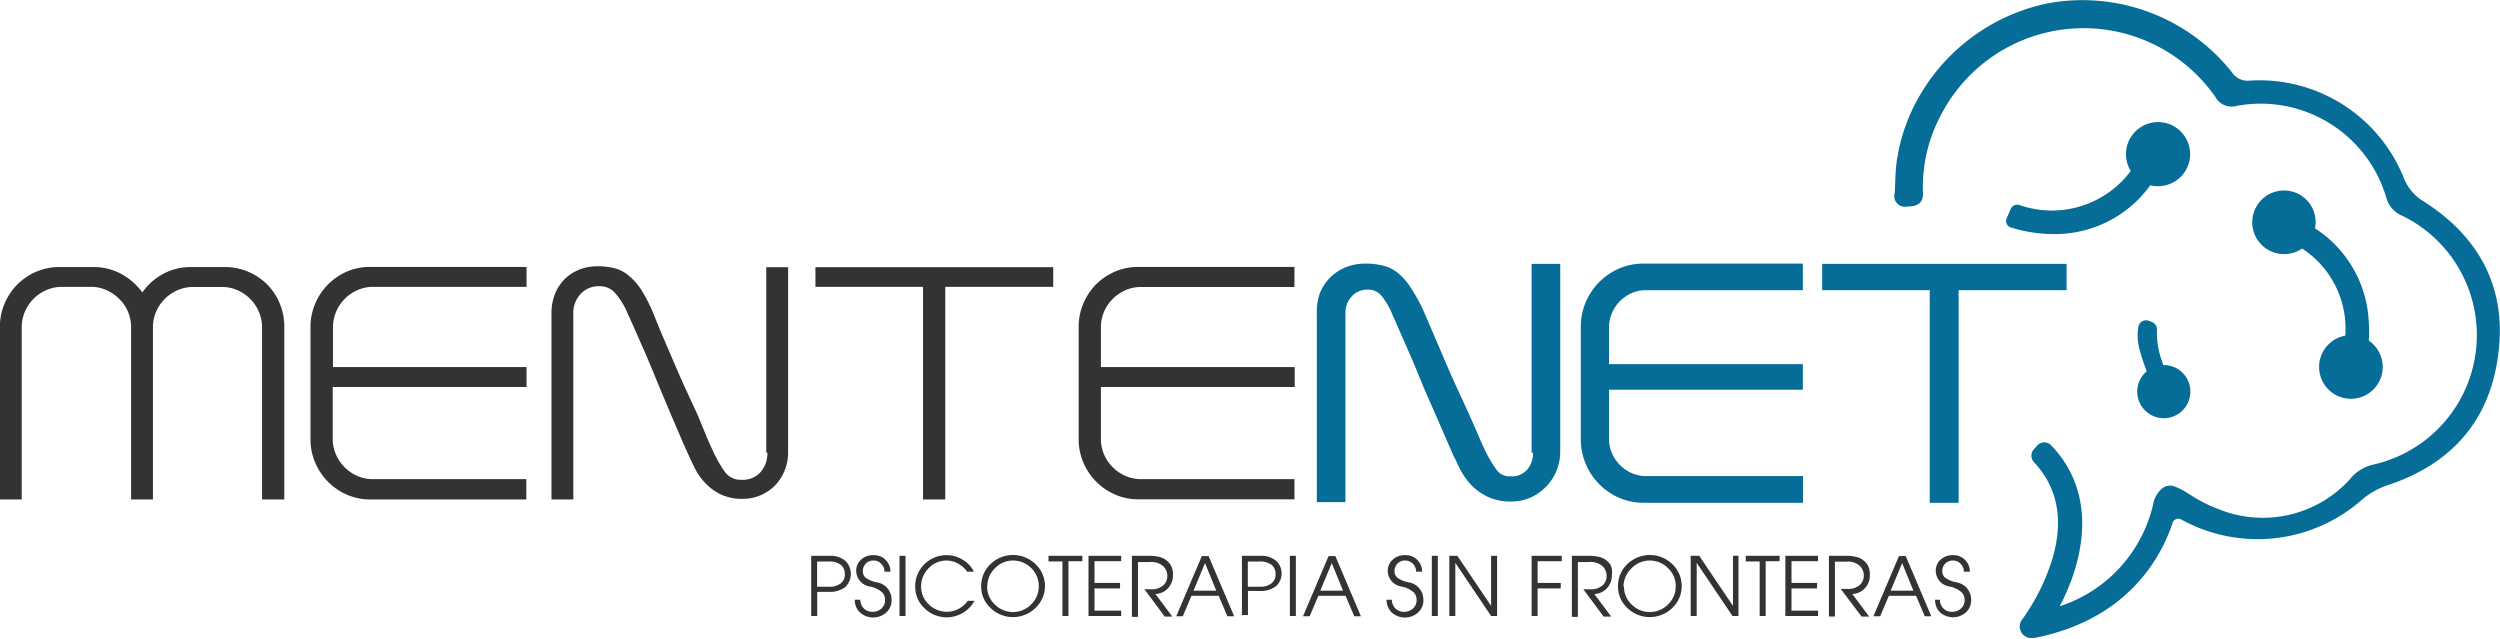 <svg id="Layer_1" data-name="Layer 1" xmlns="http://www.w3.org/2000/svg" viewBox="0 0 195.66 50"><defs><style>.cls-1{fill:#333;}.cls-2{fill:#056d97;}</style></defs><title>logo-nav</title><path class="cls-1" d="M4455.42,57h1.41a1.83,1.83,0,0,1,1.26.38,1.44,1.44,0,0,1,0,2.07,2,2,0,0,1-1.31.37h-0.88v1.89h-0.47V57Zm0.47,0.42v2h1a1.35,1.35,0,0,0,.83-0.25,0.86,0.86,0,0,0,.34-0.74,0.89,0.89,0,0,0-.31-0.72,1.48,1.48,0,0,0-1-.26h-0.88Z" transform="translate(-4391.94 -13.5)"/><path class="cls-1" d="M4459.27,60.42a1,1,0,0,0,.26.68,0.92,0.92,0,0,0,.71.28,1,1,0,0,0,.68-0.25,0.88,0.88,0,0,0,.29-0.7,0.85,0.85,0,0,0-.22-0.56,2,2,0,0,0-.93-0.46,1.26,1.26,0,0,1-1.11-1.21,1.16,1.16,0,0,1,.38-0.9,1.37,1.37,0,0,1,1-.35,1.24,1.24,0,0,1,.93.38,1.26,1.26,0,0,1,.37.91h-0.47a0.83,0.83,0,0,0-.25-0.61,0.78,0.78,0,0,0-.59-0.26,0.81,0.81,0,0,0-.62.24,0.83,0.83,0,0,0-.23.59,0.67,0.67,0,0,0,.2.5,2.19,2.19,0,0,0,.86.37,1.37,1.37,0,0,1,1.19,1.37,1.28,1.28,0,0,1-.42,1,1.55,1.55,0,0,1-2.05,0,1.32,1.32,0,0,1-.41-1h0.47Z" transform="translate(-4391.94 -13.5)"/><path class="cls-1" d="M4462.34,57h0.47v4.71h-0.47V57Z" transform="translate(-4391.94 -13.5)"/><path class="cls-1" d="M4467.68,60.52h0.53a2.48,2.48,0,0,1-3.91.59,2.26,2.26,0,0,1-.73-1.69,2.37,2.37,0,0,1,.72-1.76,2.41,2.41,0,0,1,1.75-.71,2.34,2.34,0,0,1,1.25.36,2.23,2.23,0,0,1,.87.93h-0.53a2,2,0,0,0-.71-0.63,1.83,1.83,0,0,0-.88-0.24,1.92,1.92,0,0,0-1.42.6,2,2,0,0,0-.59,1.44,1.88,1.88,0,0,0,.6,1.39A2,2,0,0,0,4467.68,60.52Z" transform="translate(-4391.94 -13.5)"/><path class="cls-1" d="M4468.73,59.41a2.36,2.36,0,0,1,.73-1.76,2.53,2.53,0,0,1,3.52,0,2.35,2.35,0,0,1,0,3.43,2.52,2.52,0,0,1-3.52,0A2.28,2.28,0,0,1,4468.73,59.41Zm0.47,0a1.9,1.9,0,0,0,.59,1.39,2,2,0,0,0,2.86,0,2,2,0,0,0,0-2.84,2,2,0,0,0-1.41-.59,1.94,1.94,0,0,0-1.43.6A2,2,0,0,0,4469.21,59.41Z" transform="translate(-4391.94 -13.5)"/><path class="cls-1" d="M4474,57h2.65v0.42h-1.09v4.29h-0.47V57.44H4474V57Z" transform="translate(-4391.94 -13.5)"/><path class="cls-1" d="M4477.13,61.73V57h2.56v0.42h-2.09v1.7h2v0.43h-2v1.74h2.09v0.42h-2.56Z" transform="translate(-4391.94 -13.5)"/><path class="cls-1" d="M4483.74,58.52a1.45,1.45,0,0,1-.37,1,1.4,1.4,0,0,1-1,.47l1.32,1.77h-0.59l-1.59-2.14H4482a1.36,1.36,0,0,0,1-.32,1,1,0,0,0,.3-0.73,1.08,1.08,0,0,0-.3-0.74,1.39,1.39,0,0,0-1.08-.34H4481v4.29h-0.47V57h1.2a3.45,3.45,0,0,1,1,.1,1.46,1.46,0,0,1,.85.65A1.51,1.51,0,0,1,4483.74,58.52Z" transform="translate(-4391.94 -13.5)"/><path class="cls-1" d="M4484,61.73l2-4.71h0.53l2,4.71H4488l-0.68-1.6h-2.13l-0.68,1.6H4484Zm1.35-2h1.78l-0.88-2.16Z" transform="translate(-4391.94 -13.5)"/><path class="cls-1" d="M4489.13,57h1.41a1.82,1.82,0,0,1,1.26.38,1.3,1.3,0,0,1,.44,1,1.29,1.29,0,0,1-.44,1,2,2,0,0,1-1.31.37h-0.88v1.89h-0.47V57Zm0.47,0.42v2h1a1.35,1.35,0,0,0,.83-0.25,0.86,0.86,0,0,0,.34-0.74,0.89,0.89,0,0,0-.31-0.72,1.49,1.49,0,0,0-1-.26h-0.88Z" transform="translate(-4391.94 -13.5)"/><path class="cls-1" d="M4492.89,57h0.47v4.71h-0.47V57Z" transform="translate(-4391.94 -13.5)"/><path class="cls-1" d="M4493.92,61.73l2-4.71h0.53l2,4.71h-0.52l-0.68-1.6h-2.13l-0.68,1.6h-0.49Zm1.35-2h1.78l-0.88-2.16Z" transform="translate(-4391.94 -13.5)"/><path class="cls-1" d="M4500.87,60.42a1,1,0,0,0,.26.68,0.92,0.92,0,0,0,.71.28,1,1,0,0,0,.68-0.25,0.88,0.88,0,0,0,.29-0.7,0.83,0.83,0,0,0-.22-0.56,2,2,0,0,0-.93-0.46,1.26,1.26,0,0,1-1.11-1.21,1.16,1.16,0,0,1,.39-0.9,1.37,1.37,0,0,1,1-.35,1.24,1.24,0,0,1,.93.38,1.26,1.26,0,0,1,.37.91h-0.47a0.84,0.84,0,0,0-.25-0.61,0.79,0.79,0,0,0-.59-0.26,0.8,0.8,0,0,0-.62.24,0.83,0.83,0,0,0-.23.59,0.67,0.67,0,0,0,.21.5,2.18,2.18,0,0,0,.86.37,1.37,1.37,0,0,1,1.19,1.37,1.27,1.27,0,0,1-.42,1,1.54,1.54,0,0,1-2.05,0,1.32,1.32,0,0,1-.41-1h0.47Z" transform="translate(-4391.94 -13.5)"/><path class="cls-1" d="M4504,57h0.47v4.71H4504V57Z" transform="translate(-4391.94 -13.5)"/><path class="cls-1" d="M4505.38,57H4506l2.64,3.92V57h0.47v4.71h-0.47l-2.8-4.16v4.16h-0.47V57Z" transform="translate(-4391.94 -13.5)"/><path class="cls-1" d="M4511.81,61.73V57h2.36v0.42h-1.89v1.7h1.81v0.43h-1.81v2.16h-0.47Z" transform="translate(-4391.94 -13.5)"/><path class="cls-1" d="M4518.09,58.52a1.45,1.45,0,0,1-.37,1,1.4,1.4,0,0,1-1,.47l1.32,1.77h-0.59l-1.59-2.14h0.52a1.36,1.36,0,0,0,1-.32,1,1,0,0,0,.3-0.73,1.08,1.08,0,0,0-.3-0.74,1.39,1.39,0,0,0-1.08-.34h-0.87v4.29h-0.47V57h1.2a3.45,3.45,0,0,1,1,.1,1.46,1.46,0,0,1,.85.65A1.53,1.53,0,0,1,4518.09,58.52Z" transform="translate(-4391.94 -13.5)"/><path class="cls-1" d="M4518.57,59.41a2.36,2.36,0,0,1,.73-1.76,2.53,2.53,0,0,1,3.52,0,2.36,2.36,0,0,1,0,3.43,2.52,2.52,0,0,1-3.52,0A2.28,2.28,0,0,1,4518.57,59.41Zm0.47,0a1.89,1.89,0,0,0,.59,1.39,2,2,0,0,0,2.86,0,1.93,1.93,0,0,0,.6-1.42,1.9,1.9,0,0,0-.61-1.42,2,2,0,0,0-1.41-.59,1.94,1.94,0,0,0-1.43.6A2,2,0,0,0,4519,59.41Z" transform="translate(-4391.94 -13.5)"/><path class="cls-1" d="M4524.29,57h0.64l2.64,3.92V57H4528v4.71h-0.47l-2.8-4.16v4.16h-0.47V57Z" transform="translate(-4391.94 -13.5)"/><path class="cls-1" d="M4528.57,57h2.65v0.42h-1.09v4.29h-0.47V57.44h-1.09V57Z" transform="translate(-4391.94 -13.5)"/><path class="cls-1" d="M4531.67,61.73V57h2.56v0.42h-2.08v1.7h2v0.43h-2v1.74h2.08v0.42h-2.56Z" transform="translate(-4391.94 -13.5)"/><path class="cls-1" d="M4538.28,58.52a1.44,1.44,0,0,1-.37,1,1.39,1.39,0,0,1-1,.47l1.32,1.77h-0.59L4536,59.59h0.51a1.36,1.36,0,0,0,1-.32,1,1,0,0,0,.3-0.73,1.09,1.09,0,0,0-.3-0.74,1.39,1.39,0,0,0-1.08-.34h-0.88v4.29h-0.47V57h1.2a3.47,3.47,0,0,1,1,.1,1.46,1.46,0,0,1,.85.65A1.52,1.52,0,0,1,4538.28,58.52Z" transform="translate(-4391.94 -13.5)"/><path class="cls-1" d="M4538.56,61.73l2-4.71h0.53l2,4.71h-0.51l-0.68-1.6h-2.13l-0.68,1.6h-0.49Zm1.35-2h1.78l-0.88-2.16Z" transform="translate(-4391.94 -13.5)"/><path class="cls-1" d="M4543.76,60.42a1,1,0,0,0,.26.68,0.91,0.91,0,0,0,.71.28,1,1,0,0,0,.68-0.25,0.88,0.88,0,0,0,.29-0.7,0.84,0.84,0,0,0-.22-0.56,2,2,0,0,0-.93-0.46,1.26,1.26,0,0,1-1.11-1.21,1.16,1.16,0,0,1,.38-0.9,1.37,1.37,0,0,1,1-.35,1.24,1.24,0,0,1,.92.38,1.26,1.26,0,0,1,.37.91h-0.47a0.84,0.84,0,0,0-.25-0.61,0.79,0.79,0,0,0-.59-0.26,0.81,0.81,0,0,0-.62.24,0.83,0.83,0,0,0-.23.59,0.66,0.66,0,0,0,.21.5,2.16,2.16,0,0,0,.86.37,1.37,1.37,0,0,1,1.19,1.37,1.28,1.28,0,0,1-.42,1,1.54,1.54,0,0,1-2,0,1.32,1.32,0,0,1-.4-1h0.47Z" transform="translate(-4391.94 -13.5)"/><path class="cls-2" d="M4560.23,28a2.51,2.51,0,1,0-1.53-1.12,7.7,7.7,0,0,1-8.73,2.66,0.56,0.56,0,0,0-.69.38l-0.29.66a0.53,0.53,0,0,0,.32.72,11.32,11.32,0,0,0,3.36.52A9.19,9.19,0,0,0,4560.23,28Z" transform="translate(-4391.94 -13.5)"/><path class="cls-2" d="M4559.51,43.07a2.08,2.08,0,1,0,1.75-1,6.74,6.74,0,0,1-.51-2.78,0.61,0.61,0,0,0-.39-0.59l-0.24-.09a0.61,0.61,0,0,0-.82.46c-0.17,1,0,1.73.65,3.49A2.05,2.05,0,0,0,4559.51,43.07Z" transform="translate(-4391.94 -13.5)"/><path class="cls-2" d="M4570.59,28.41a2.49,2.49,0,1,0,1.52,4.54,7.47,7.47,0,0,1,3.38,6.82,2.49,2.49,0,1,0,1.84.39,10.94,10.94,0,0,0,0-1.43,9.2,9.2,0,0,0-4.21-7.36A2.47,2.47,0,0,0,4570.59,28.41Z" transform="translate(-4391.94 -13.5)"/><path class="cls-2" d="M4581.62,29.26a3.68,3.68,0,0,1-1.54-1.81A12.17,12.17,0,0,0,4568,19.81a1.46,1.46,0,0,1-1.37-.64,14.94,14.94,0,0,0-14.36-5.42,15.11,15.11,0,0,0-9.9,6.92,14.37,14.37,0,0,0-1.88,4.81c0,0.18-.07.36-0.09,0.54-0.13.86-.12,1.71-0.17,2.57a0.84,0.84,0,0,0,1,1.07c0.68,0,1.24-.19,1.21-1.07a11.92,11.92,0,0,1,1.36-6,12.57,12.57,0,0,1,21.51-1.52,1.47,1.47,0,0,0,1.72.71A10.25,10.25,0,0,1,4578.71,29a2.11,2.11,0,0,0,1.25,1.39,10.39,10.39,0,0,1-2.32,19.48,3.24,3.24,0,0,0-1.79,1.14,9.2,9.2,0,0,1-10.22,2.36c-2.09-.81-2.37-1.37-3.48-1.79s-1.63,1.09-1.63,1.09a11,11,0,0,1-7.38,8.28c1.83-3.47,3.07-8.69-.66-12.59a0.74,0.74,0,0,0-1.09,0l-0.27.3a0.74,0.74,0,0,0,0,1c1.86,2,2.35,4.5,1.45,7.57a16.4,16.4,0,0,1-2.3,4.66l-0.08.11a0.9,0.9,0,0,0,.89,1.42l0.13,0c7.23-1.44,9.85-6.25,10.77-9a0.47,0.47,0,0,1,.68-0.26,12.35,12.35,0,0,0,14.1-1.52,6,6,0,0,1,2.06-1.17c4.83-1.6,7.89-4.88,8.61-10C4588.2,36.24,4586.12,32.12,4581.62,29.26Z" transform="translate(-4391.94 -13.5)"/><path class="cls-1" d="M4412.85,35.76a4.77,4.77,0,0,0-1.5-1,4.66,4.66,0,0,0-1.84-.36h-2.6a4.54,4.54,0,0,0-2.21.54,4.68,4.68,0,0,0-1.62,1.45,4.91,4.91,0,0,0-1.65-1.45,4.54,4.54,0,0,0-2.21-.54h-2.6a4.57,4.57,0,0,0-1.83.36,4.79,4.79,0,0,0-1.49,1,4.71,4.71,0,0,0-1,1.5,4.64,4.64,0,0,0-.37,1.84V52.59h1.71V39.13a3.06,3.06,0,0,1,.25-1.24,3.19,3.19,0,0,1,1.69-1.69,3.05,3.05,0,0,1,1.24-.25h2.22a2.94,2.94,0,0,1,1.22.25,3.46,3.46,0,0,1,1,.68,3.13,3.13,0,0,1,.69,1,3.07,3.07,0,0,1,.25,1.24V52.59h1.71V39.13a3.06,3.06,0,0,1,.25-1.24,3.21,3.21,0,0,1,.68-1,3.25,3.25,0,0,1,1-.68,3,3,0,0,1,1.22-.25h2.24a3,3,0,0,1,1.22.25,3.22,3.22,0,0,1,1.68,1.69,3.06,3.06,0,0,1,.25,1.24V52.59h1.74V39.1A4.69,4.69,0,0,0,4412.85,35.76Z" transform="translate(-4391.94 -13.5)"/><path class="cls-1" d="M4419.1,34.75a4.74,4.74,0,0,0-2.49,2.51,4.61,4.61,0,0,0-.37,1.84v8.77a4.61,4.61,0,0,0,.37,1.84,4.74,4.74,0,0,0,2.49,2.51,4.53,4.53,0,0,0,1.83.37h12.2V51h-12a3,3,0,0,1-1.22-.25,3.22,3.22,0,0,1-1.68-1.69,3.05,3.05,0,0,1-.25-1.23V43.79h15.17V42.23H4418v-3.1a3.06,3.06,0,0,1,.25-1.24,3.22,3.22,0,0,1,1.68-1.69,3,3,0,0,1,1.22-.25h12V34.39h-12.2A4.56,4.56,0,0,0,4419.1,34.75Z" transform="translate(-4391.94 -13.5)"/><path class="cls-1" d="M4452,48.93a2.26,2.26,0,0,1-.52,1.5,1.84,1.84,0,0,1-1.5.62,1.52,1.52,0,0,1-1.29-.59,9.94,9.94,0,0,1-1-1.78c-0.07-.13-0.21-0.45-0.42-0.93L4446.55,46l-1-2.17q-0.53-1.17-1-2.28l-0.88-2.05L4443.06,38a12.79,12.79,0,0,0-.93-1.82,4.75,4.75,0,0,0-1-1.12,2.77,2.77,0,0,0-1.1-.57,5.43,5.43,0,0,0-1.35-.15,3.66,3.66,0,0,0-1.47.29,3.4,3.4,0,0,0-1.14.78,3.44,3.44,0,0,0-.72,1.16,4,4,0,0,0-.25,1.43V52.59h1.71V38a2.13,2.13,0,0,1,.56-1.48,1.9,1.9,0,0,1,1.49-.62,1.58,1.58,0,0,1,1.21.52,5.89,5.89,0,0,1,1,1.63q0.18,0.38.57,1.27l0.88,2q0.49,1.15,1,2.41l1,2.38,0.86,2c0.25,0.56.42,0.94,0.52,1.15s0.28,0.62.48,1a4.87,4.87,0,0,0,.78,1.07,4.23,4.23,0,0,0,1.18.86,3.88,3.88,0,0,0,1.74.35,3.45,3.45,0,0,0,1.41-.29,3.64,3.64,0,0,0,1.13-.78,3.7,3.7,0,0,0,1-2.58V34.41l-1.71,0V48.93Z" transform="translate(-4391.94 -13.5)"/><polygon class="cls-1" points="63.82 22.45 72.24 22.45 72.24 39.09 73.98 39.09 73.98 22.45 82.43 22.45 82.43 20.91 63.82 20.91 63.82 22.45"/><path class="cls-1" d="M4478.35,37.89a3.23,3.23,0,0,1,.68-1,3.28,3.28,0,0,1,1-.68,3,3,0,0,1,1.22-.25h12V34.39h-12.2a4.57,4.57,0,0,0-1.83.36,4.76,4.76,0,0,0-1.49,1,4.69,4.69,0,0,0-1,1.5,4.61,4.61,0,0,0-.37,1.84v8.77a4.61,4.61,0,0,0,.37,1.84,4.73,4.73,0,0,0,2.49,2.51,4.53,4.53,0,0,0,1.83.37h12.2V51h-12a3,3,0,0,1-1.22-.25,3.27,3.27,0,0,1-1-.68,3.23,3.23,0,0,1-.68-1,3.05,3.05,0,0,1-.25-1.23V43.79h15.17V42.23H4478.1v-3.1A3.06,3.06,0,0,1,4478.35,37.89Z" transform="translate(-4391.94 -13.5)"/><path class="cls-2" d="M4511.92,48.93a2,2,0,0,1-.46,1.33,1.59,1.59,0,0,1-1.3.52,1.26,1.26,0,0,1-1.08-.49,9.84,9.84,0,0,1-1-1.73q-0.1-.2-0.41-0.92t-0.76-1.73l-1-2.17c-0.35-.78-0.69-1.54-1-2.28l-0.88-2.05-0.63-1.47a13.09,13.09,0,0,0-1-1.85,5,5,0,0,0-1-1.18,3,3,0,0,0-1.2-.62,5.65,5.65,0,0,0-1.41-.16,4,4,0,0,0-1.58.31,3.61,3.61,0,0,0-2,2.09A4.27,4.27,0,0,0,4495,38v14.8h2.24V38a1.86,1.86,0,0,1,.49-1.3,1.64,1.64,0,0,1,1.29-.53,1.32,1.32,0,0,1,1,.43,5.73,5.73,0,0,1,.91,1.56c0.11,0.25.31,0.67,0.56,1.27l0.88,2q0.49,1.15,1,2.41l1.9,4.35c0.25,0.57.42,1,.51,1.14s0.27,0.6.49,1a5.23,5.23,0,0,0,.82,1.13,4.49,4.49,0,0,0,1.26.91,4.15,4.15,0,0,0,1.86.38,3.75,3.75,0,0,0,1.52-.31,3.93,3.93,0,0,0,2.32-3.6V34.15l-2.24,0V48.93Z" transform="translate(-4391.94 -13.5)"/><path class="cls-2" d="M4518.67,34.51a5,5,0,0,0-2.63,2.65,5,5,0,0,0-.38,1.94v8.77a5,5,0,0,0,3,4.59,4.81,4.81,0,0,0,1.93.39h12.46V50.76h-12.28a2.73,2.73,0,0,1-1.12-.23,3.07,3.07,0,0,1-.92-0.63,3,3,0,0,1-.63-0.93,2.82,2.82,0,0,1-.23-1.13V44h15.17V42h-15.17V39.13a2.82,2.82,0,0,1,.23-1.13,2.94,2.94,0,0,1,.62-0.93,3.06,3.06,0,0,1,.92-0.63,2.72,2.72,0,0,1,1.12-.23h12.28V34.13H4520.6A4.84,4.84,0,0,0,4518.67,34.51Z" transform="translate(-4391.94 -13.5)"/><polygon class="cls-2" points="142.61 20.65 142.61 22.71 151.03 22.71 151.03 39.35 153.29 39.35 153.29 22.71 161.74 22.71 161.74 20.65 142.61 20.65"/></svg>